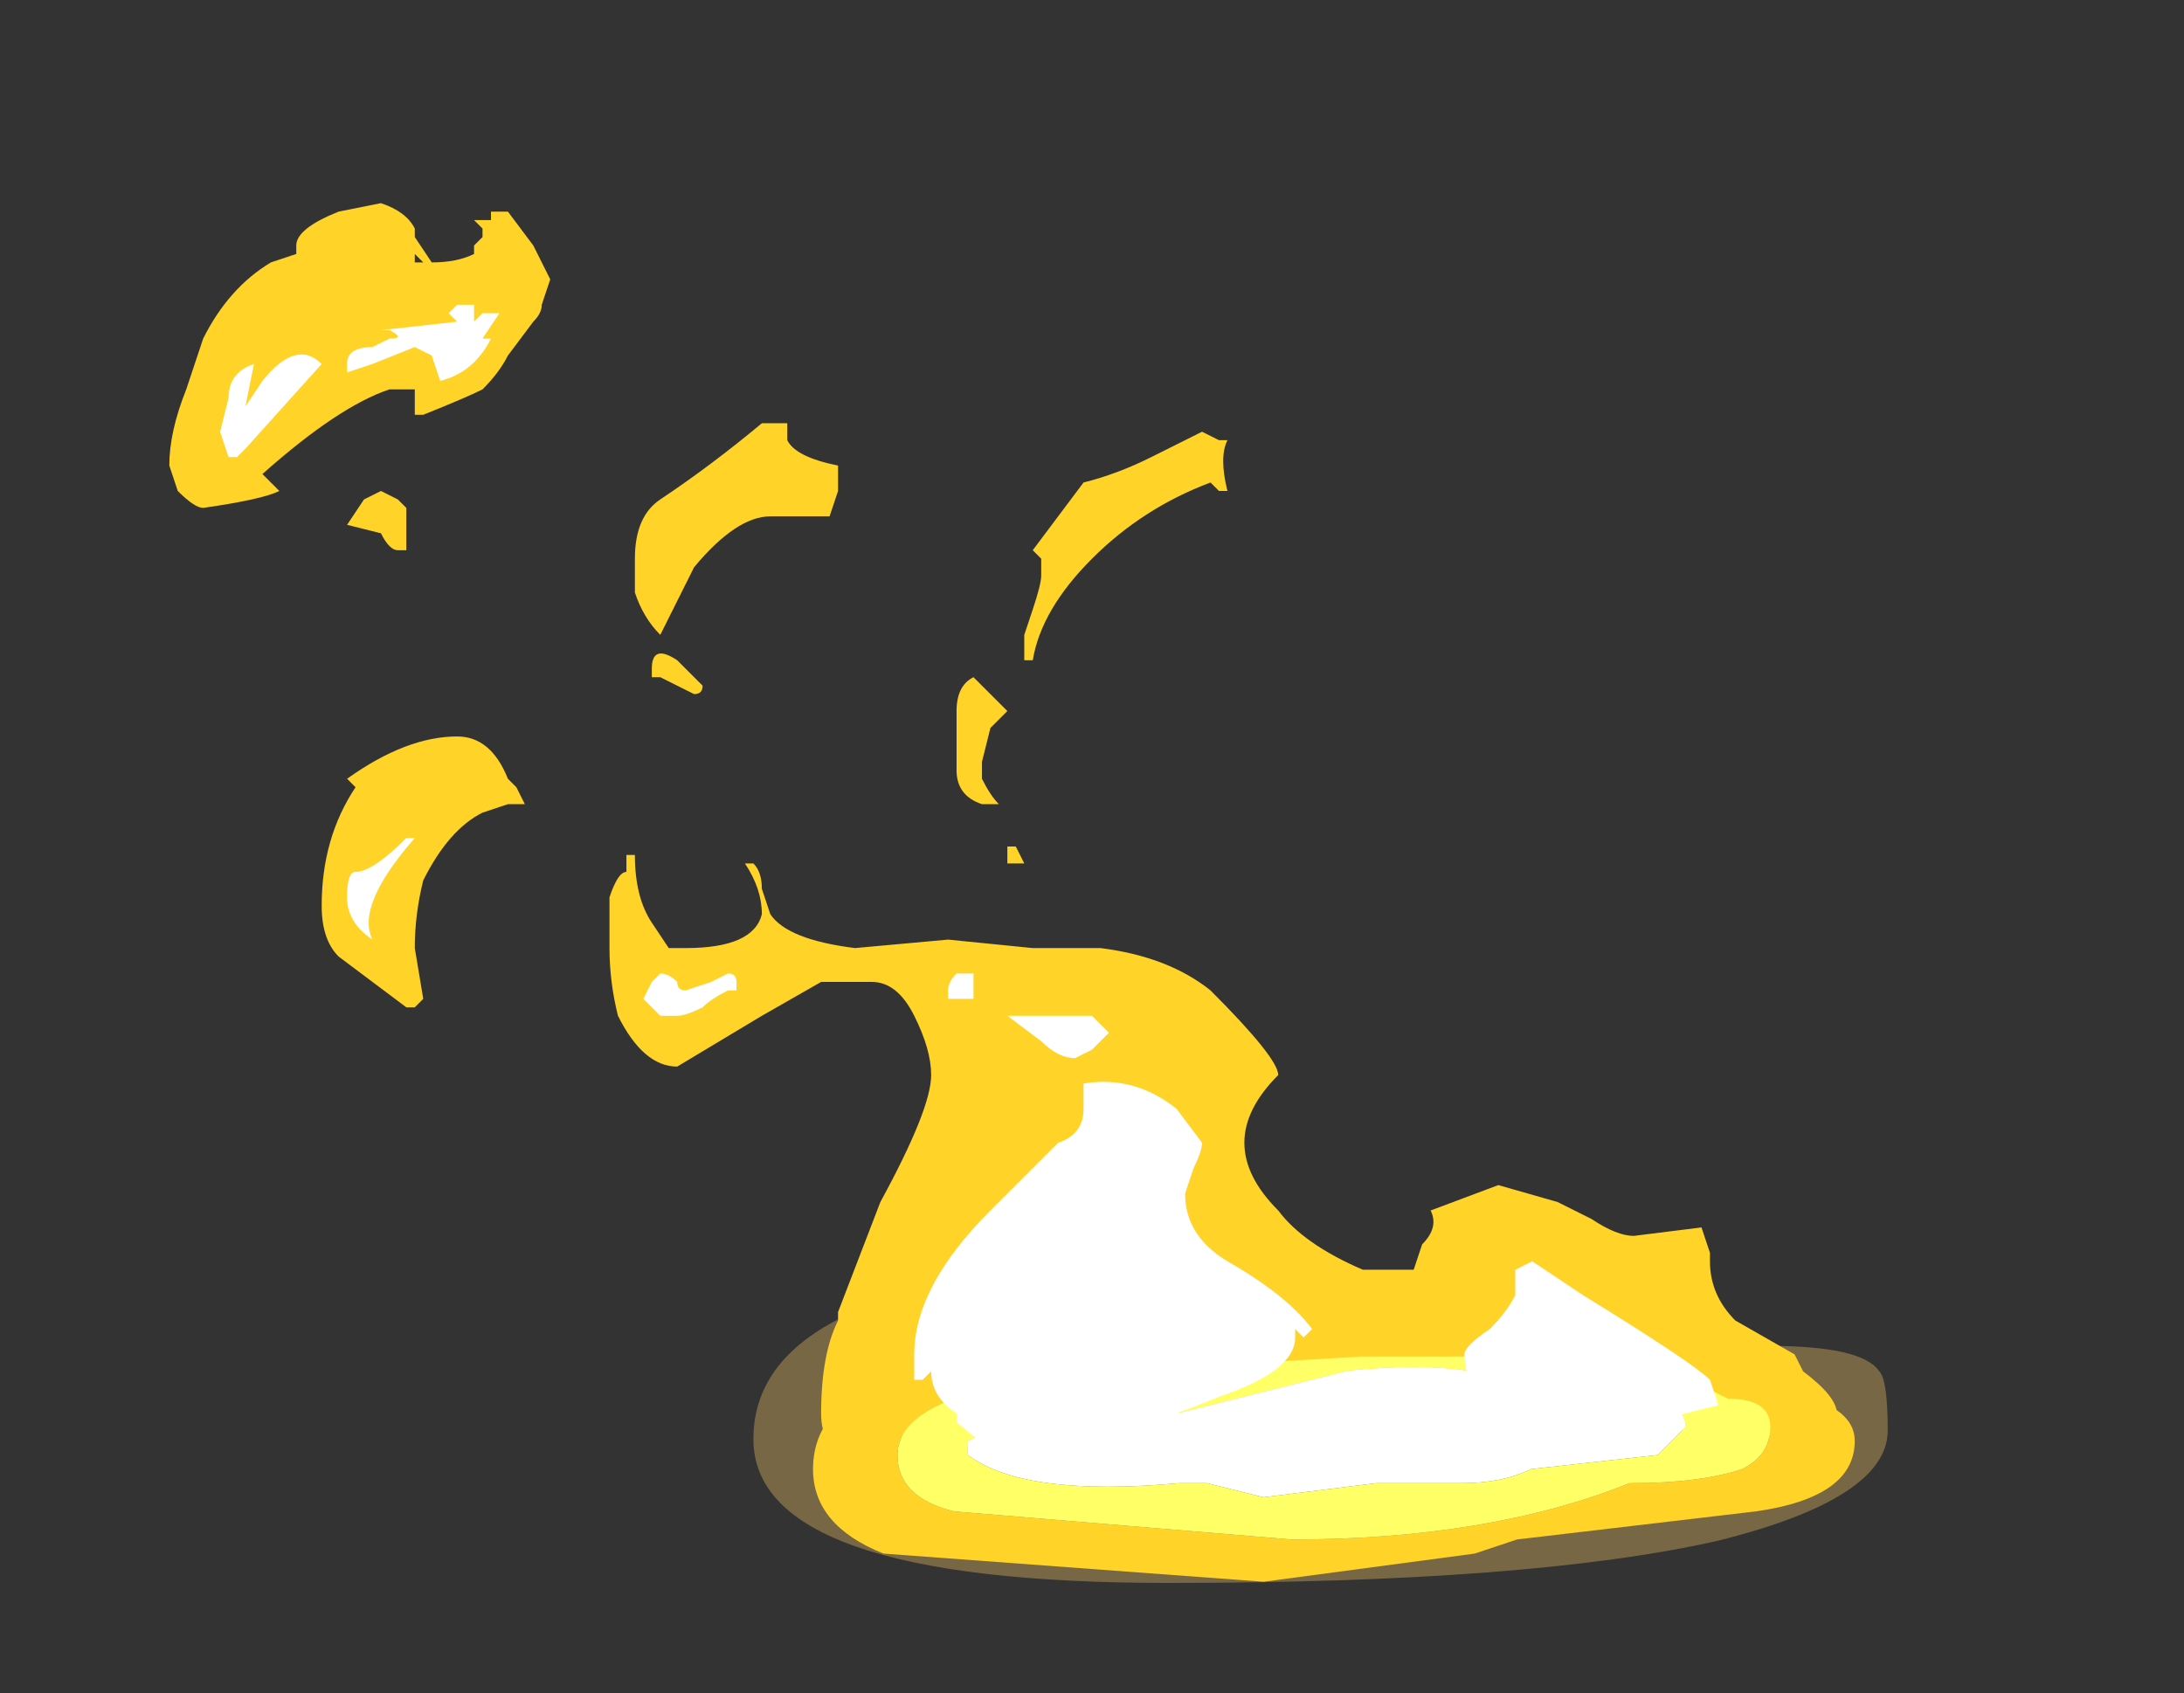<?xml version="1.0" encoding="UTF-8" standalone="no"?>
<svg xmlns:ffdec="https://www.free-decompiler.com/flash" xmlns:xlink="http://www.w3.org/1999/xlink" ffdec:objectType="frame" height="70.0px" width="90.3px" xmlns="http://www.w3.org/2000/svg">
  <rect width="100%" height="100%" fill="#333333" stroke="none"/>
  <g transform="matrix(1.0, 0.0, 0.0, 1.0, 52.5, 54.6)">
    <use ffdec:characterId="4800" height="8.15" transform="matrix(7.0, 0.0, 0.0, 7.0, -45.5, -46.2)" width="10.15" xlink:href="#shape0"/>
    <use ffdec:characterId="4714" height="6.3" transform="matrix(-1.663, 0.0, 0.0, 1.663, 24.187, 0.323)" width="25.9" xlink:href="#sprite0"/>
    <use ffdec:characterId="4801" height="6.85" transform="matrix(7.0, 0.0, 0.0, 7.0, -43.4, -42.0)" width="8.85" xlink:href="#shape2"/>
  </g>
  <defs>
    <g id="shape0" transform="matrix(1.0, 0.0, 0.0, 1.0, 6.5, 6.6)">
      <path d="M-2.0 -0.2 L-0.55 -0.2 Q0.45 0.0 2.95 0.15 3.5 0.15 3.6 0.3 3.65 0.35 3.65 0.65 3.65 1.05 2.65 1.3 1.55 1.55 -0.6 1.55 -3.05 1.55 -3.05 0.7 -3.05 0.05 -2.0 -0.2" fill="#ffcc66" fill-opacity="0.337" fill-rule="evenodd" stroke="none"/>
      <path d="M0.55 -0.3 L0.85 -0.3 0.9 -0.45 Q1.0 -0.55 0.95 -0.65 L1.35 -0.8 1.7 -0.7 1.9 -0.6 Q2.05 -0.5 2.15 -0.5 L2.55 -0.55 2.6 -0.4 2.6 -0.35 Q2.6 -0.15 2.75 0.0 L3.1 0.2 3.15 0.3 Q3.35 0.45 3.35 0.55 L3.35 0.7 3.25 0.8 3.1 0.65 3.05 0.7 Q2.95 0.7 2.9 0.65 L2.9 0.6 2.5 0.65 Q2.15 0.65 1.6 0.5 1.1 0.35 0.9 0.35 0.5 0.35 -0.25 0.55 -0.95 0.75 -1.7 0.75 L-2.15 0.7 -2.3 0.65 Q-2.4 0.75 -2.5 0.75 -2.65 0.75 -2.65 0.55 -2.65 0.2 -2.55 0.0 L-2.55 -0.05 -2.3 -0.7 Q-2.0 -1.25 -2.0 -1.45 -2.0 -1.6 -2.1 -1.8 -2.2 -2.0 -2.35 -2.0 L-2.65 -2.0 -3.0 -1.8 -3.5 -1.5 Q-3.7 -1.5 -3.85 -1.8 -3.9 -2.0 -3.9 -2.2 L-3.9 -2.5 Q-3.85 -2.65 -3.8 -2.65 L-3.8 -2.75 -3.75 -2.75 Q-3.75 -2.5 -3.65 -2.35 L-3.55 -2.2 -3.45 -2.2 Q-3.05 -2.2 -3.0 -2.4 -3.0 -2.55 -3.1 -2.7 L-3.05 -2.7 Q-3.0 -2.65 -3.0 -2.55 L-2.95 -2.4 Q-2.85 -2.25 -2.45 -2.2 L-1.9 -2.25 -1.4 -2.2 -1.0 -2.2 Q-0.6 -2.15 -0.35 -1.95 0.05 -1.55 0.05 -1.45 -0.15 -1.25 -0.15 -1.05 -0.15 -0.85 0.05 -0.65 0.2 -0.45 0.55 -0.3 M-5.9 -6.25 L-5.75 -6.3 -5.75 -6.35 Q-5.75 -6.45 -5.5 -6.55 L-5.25 -6.6 Q-5.1 -6.55 -5.05 -6.45 L-5.05 -6.4 -4.95 -6.25 Q-4.8 -6.25 -4.7 -6.3 L-4.7 -6.35 -4.65 -6.4 -4.65 -6.45 -4.7 -6.5 -4.6 -6.5 -4.6 -6.55 -4.5 -6.55 -4.35 -6.35 -4.25 -6.15 -4.3 -6.0 Q-4.3 -5.95 -4.35 -5.9 L-4.5 -5.7 Q-4.55 -5.6 -4.65 -5.5 -4.75 -5.45 -5.0 -5.35 L-5.05 -5.35 -5.05 -5.5 -5.2 -5.5 Q-5.5 -5.4 -5.95 -5.0 L-5.85 -4.9 Q-5.95 -4.85 -6.3 -4.8 -6.35 -4.8 -6.45 -4.9 L-6.5 -5.05 Q-6.5 -5.25 -6.4 -5.5 L-6.3 -5.8 Q-6.15 -6.1 -5.9 -6.25 M-1.55 -3.6 L-1.65 -3.5 -1.7 -3.3 -1.7 -3.2 Q-1.65 -3.1 -1.6 -3.05 L-1.7 -3.05 Q-1.85 -3.1 -1.85 -3.25 L-1.85 -3.6 Q-1.85 -3.75 -1.75 -3.8 L-1.55 -3.6 M-1.45 -4.05 L-1.4 -4.2 Q-1.35 -4.35 -1.35 -4.4 L-1.35 -4.5 -1.4 -4.55 -1.1 -4.95 Q-0.9 -5.0 -0.7 -5.1 L-0.4 -5.25 -0.3 -5.2 -0.25 -5.2 Q-0.3 -5.1 -0.25 -4.9 L-0.3 -4.9 -0.35 -4.95 Q-0.75 -4.8 -1.05 -4.5 -1.35 -4.2 -1.4 -3.9 L-1.45 -3.9 -1.45 -4.05 M-2.6 -4.75 L-2.95 -4.75 Q-3.15 -4.75 -3.4 -4.45 L-3.6 -4.05 Q-3.7 -4.15 -3.75 -4.3 L-3.75 -4.5 Q-3.75 -4.75 -3.6 -4.85 -3.3 -5.05 -3.0 -5.3 L-2.85 -5.3 -2.85 -5.2 Q-2.8 -5.1 -2.55 -5.05 L-2.55 -4.9 -2.6 -4.75 M-5.0 -6.25 L-5.05 -6.3 -5.05 -6.25 -5.0 -6.25 M-4.5 -6.5 L-4.5 -6.5 M-4.85 -5.5 L-4.85 -5.5 M-5.25 -4.9 L-5.15 -4.85 -5.1 -4.8 -5.1 -4.55 -5.15 -4.55 Q-5.2 -4.55 -5.25 -4.65 L-5.45 -4.7 -5.35 -4.85 -5.25 -4.9 M-3.65 -3.85 Q-3.65 -4.0 -3.5 -3.9 L-3.35 -3.75 Q-3.35 -3.7 -3.4 -3.7 L-3.6 -3.8 -3.65 -3.8 -3.65 -3.85 M-4.5 -3.2 L-4.45 -3.15 -4.4 -3.05 -4.5 -3.05 -4.65 -3.0 Q-4.85 -2.9 -5.0 -2.6 -5.05 -2.4 -5.05 -2.2 L-5.0 -1.9 -5.05 -1.85 -5.1 -1.85 -5.5 -2.15 Q-5.6 -2.25 -5.6 -2.45 -5.6 -2.85 -5.4 -3.15 L-5.45 -3.2 Q-5.1 -3.45 -4.8 -3.45 -4.6 -3.45 -4.5 -3.2 M-1.5 -2.8 L-1.45 -2.7 -1.55 -2.7 -1.55 -2.8 -1.5 -2.8" fill="#ffd327" fill-rule="evenodd" stroke="none"/>
    </g>
    <g id="sprite0" transform="matrix(1.0, 0.0, 0.0, 1.0, 12.95, 6.3)">
      <use ffdec:characterId="4713" height="0.9" transform="matrix(7.0, 0.0, 0.0, 7.0, -12.95, -6.3)" width="3.7" xlink:href="#shape1"/>
    </g>
    <g id="shape1" transform="matrix(1.0, 0.0, 0.0, 1.0, 1.85, 0.9)">
      <path d="M0.25 -0.3 L-0.15 -0.35 -0.45 -0.35 Q-0.6 -0.35 -0.7 -0.4 L-1.15 -0.45 -1.25 -0.55 Q-1.25 -0.7 -0.75 -0.65 -0.55 -0.8 -0.05 -0.75 L0.55 -0.6 0.9 -0.7 Q1.05 -0.7 1.1 -0.6 1.2 -0.55 1.3 -0.5 L1.3 -0.45 Q1.1 -0.3 0.55 -0.35 L0.45 -0.35 0.25 -0.3" fill="#ffffff" fill-rule="evenodd" stroke="none"/>
      <path d="M0.15 -0.15 L1.35 -0.25 Q1.55 -0.3 1.55 -0.45 1.55 -0.7 0.75 -0.75 L-0.1 -0.8 -1.0 -0.8 Q-1.05 -0.75 -1.3 -0.7 L-1.4 -0.65 Q-1.55 -0.65 -1.55 -0.55 -1.55 -0.45 -1.45 -0.4 -1.3 -0.35 -1.05 -0.35 -0.55 -0.15 0.15 -0.15 M1.85 -0.4 Q1.85 -0.2 1.6 -0.1 L0.25 0.0 -0.5 -0.1 -0.65 -0.15 -1.5 -0.25 Q-1.85 -0.3 -1.85 -0.5 -1.85 -0.6 -1.7 -0.65 -1.7 -0.7 -1.55 -0.75 L-1.35 -0.75 -1.0 -0.85 -0.8 -0.85 -0.6 -0.9 Q0.95 -0.9 1.5 -0.75 1.85 -0.65 1.85 -0.4" fill="#ffd327" fill-rule="evenodd" stroke="none"/>
      <path d="M0.15 -0.15 Q-0.55 -0.15 -1.05 -0.35 -1.3 -0.35 -1.45 -0.4 -1.55 -0.45 -1.55 -0.55 -1.55 -0.65 -1.4 -0.65 L-1.3 -0.7 Q-1.05 -0.75 -1.0 -0.8 L-0.1 -0.8 0.75 -0.75 Q1.55 -0.7 1.55 -0.45 1.55 -0.3 1.35 -0.25 L0.15 -0.15 M0.25 -0.3 L0.45 -0.35 0.55 -0.35 Q1.1 -0.3 1.3 -0.45 L1.3 -0.5 Q1.2 -0.55 1.1 -0.6 1.05 -0.7 0.9 -0.7 L0.55 -0.6 -0.05 -0.75 Q-0.55 -0.8 -0.75 -0.65 -1.25 -0.7 -1.25 -0.55 L-1.15 -0.45 -0.7 -0.4 Q-0.6 -0.35 -0.45 -0.35 L-0.15 -0.35 0.25 -0.3" fill="#ffff66" fill-rule="evenodd" stroke="none"/>
    </g>
    <g id="shape2" transform="matrix(1.0, 0.0, 0.0, 1.0, 6.2, 6.0)">
      <path d="M1.45 -0.25 L1.45 -0.3 1.55 -0.35 1.85 -0.15 Q2.5 0.25 2.6 0.35 L2.65 0.5 2.45 0.55 Q2.2 0.65 1.95 0.65 1.45 0.65 1.25 0.45 1.15 0.35 1.15 0.2 1.15 0.15 1.3 0.05 1.4 -0.05 1.45 -0.15 L1.45 -0.25 M0.15 0.1 Q0.15 0.3 -0.3 0.45 -0.65 0.6 -0.95 0.65 L-1.2 0.85 -1.55 0.85 -1.85 0.6 -1.85 0.55 Q-2.0 0.45 -2.0 0.3 L-2.05 0.35 -2.1 0.35 -2.1 0.2 Q-2.1 -0.2 -1.65 -0.65 L-1.25 -1.05 Q-1.1 -1.1 -1.1 -1.25 L-1.1 -1.4 Q-0.8 -1.45 -0.55 -1.25 L-0.4 -1.05 Q-0.4 -1.0 -0.45 -0.9 L-0.5 -0.75 Q-0.5 -0.5 -0.25 -0.35 0.1 -0.15 0.25 0.05 L0.2 0.1 0.15 0.05 0.15 0.1 M-6.05 -5.4 L-5.95 -5.55 Q-5.75 -5.8 -5.6 -5.65 L-6.05 -5.15 -6.1 -5.1 -6.15 -5.1 -6.2 -5.25 -6.15 -5.45 Q-6.15 -5.6 -6.0 -5.65 L-6.05 -5.4 M-5.3 -5.75 L-5.2 -5.8 Q-5.1 -5.8 -5.2 -5.85 L-5.25 -5.85 -4.8 -5.9 -4.85 -5.95 -4.8 -6.0 -4.7 -6.0 -4.7 -5.9 -4.65 -5.95 -4.55 -5.95 -4.65 -5.8 -4.6 -5.8 Q-4.7 -5.6 -4.9 -5.55 L-4.95 -5.7 -5.05 -5.75 -5.3 -5.65 -5.45 -5.6 -5.45 -5.65 Q-5.45 -5.75 -5.3 -5.75 M-3.7 -1.9 L-3.65 -2.0 -3.6 -2.05 Q-3.55 -2.05 -3.5 -2.0 -3.5 -1.95 -3.45 -1.95 L-3.3 -2.0 -3.2 -2.05 Q-3.15 -2.05 -3.15 -2.0 L-3.15 -1.95 -3.2 -1.95 Q-3.3 -1.9 -3.35 -1.85 -3.45 -1.8 -3.5 -1.8 -3.6 -1.8 -3.55 -1.8 L-3.6 -1.8 -3.7 -1.9 M-5.1 -2.85 L-5.05 -2.85 Q-5.4 -2.45 -5.3 -2.25 -5.45 -2.35 -5.45 -2.5 -5.45 -2.65 -5.4 -2.65 -5.3 -2.65 -5.1 -2.85 M-1.75 -1.95 L-1.75 -1.9 -1.9 -1.9 -1.9 -1.95 Q-1.9 -2.0 -1.85 -2.05 L-1.75 -2.05 -1.75 -1.95 M-1.45 -1.4 L-1.45 -1.4 -1.45 -1.4 M-1.05 -1.6 L-1.15 -1.55 Q-1.25 -1.55 -1.35 -1.65 L-1.55 -1.8 -1.05 -1.8 -0.95 -1.7 -1.05 -1.6" fill="#ffffff" fill-rule="evenodd" stroke="none"/>
    </g>
  </defs>
</svg>
